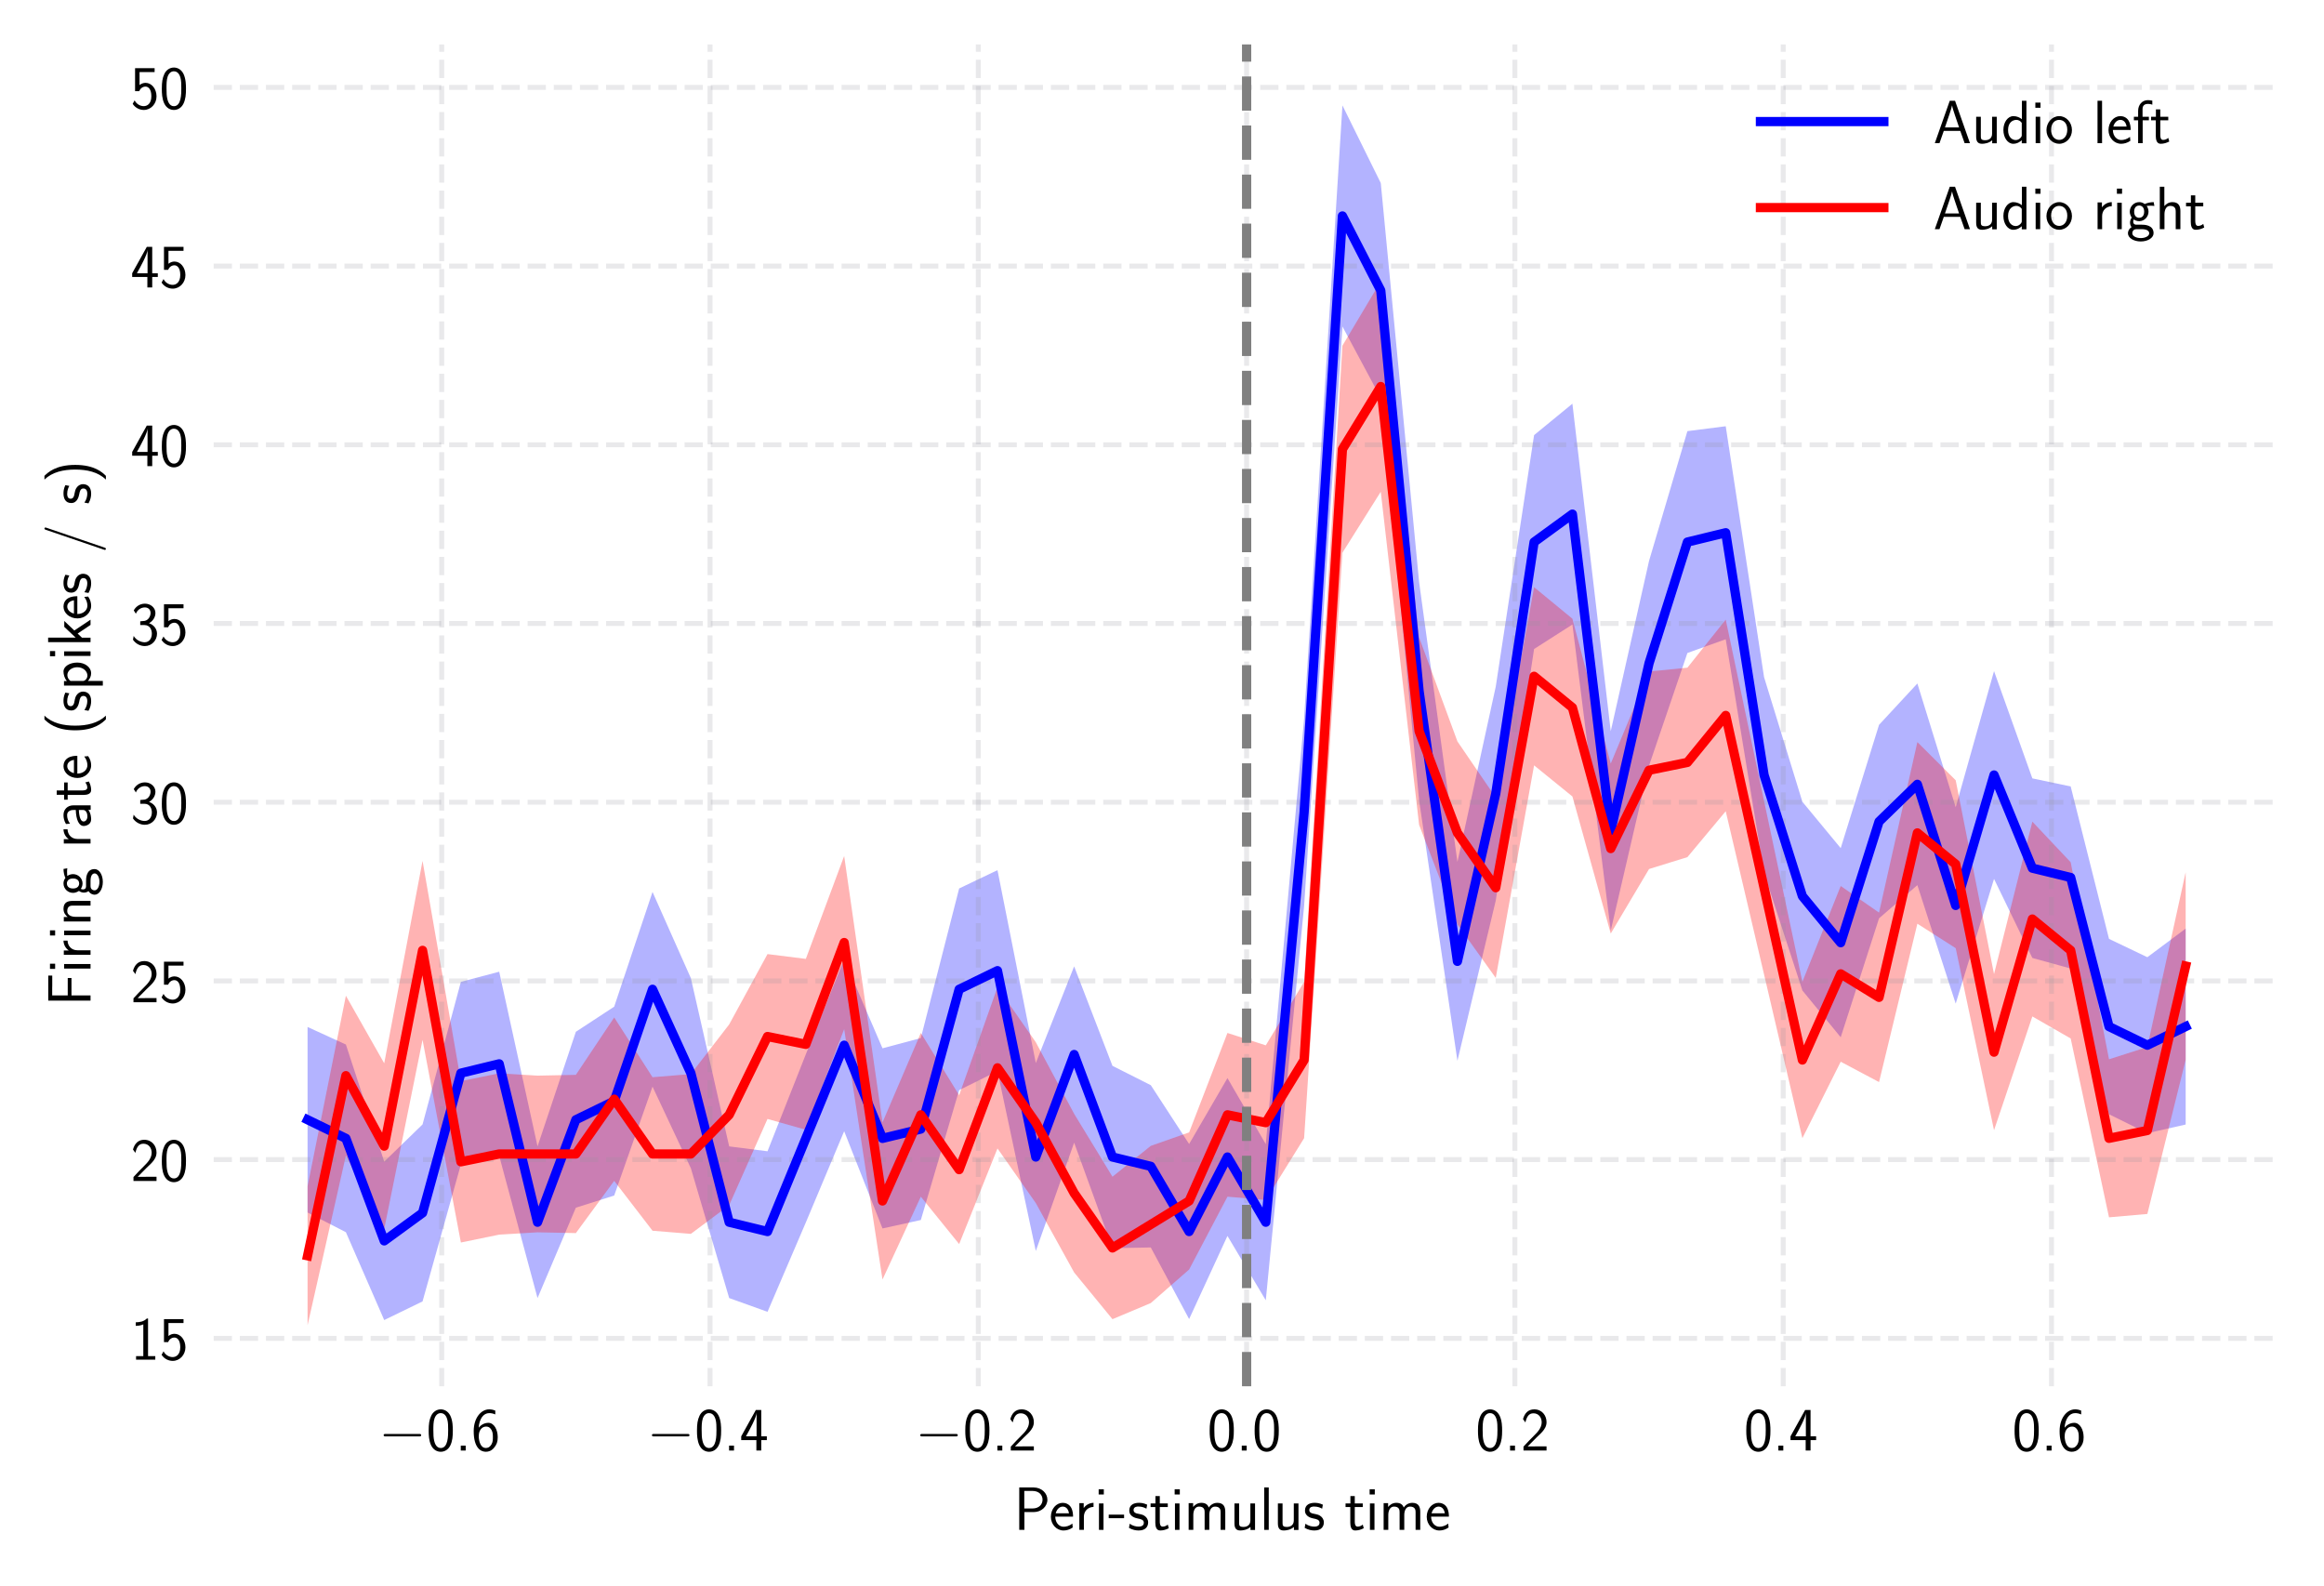 <?xml version="1.0" encoding="utf-8" standalone="no"?>
<!DOCTYPE svg PUBLIC "-//W3C//DTD SVG 1.1//EN"
  "http://www.w3.org/Graphics/SVG/1.1/DTD/svg11.dtd">
<!-- Created with matplotlib (https://matplotlib.org/) -->
<svg height="257.051pt" version="1.1" viewBox="0 0 376.625 257.051" width="376.625pt" xmlns="http://www.w3.org/2000/svg" xmlns:xlink="http://www.w3.org/1999/xlink">
 <defs>
  <style type="text/css">
*{stroke-linecap:butt;stroke-linejoin:round;}
  </style>
 </defs>
 <g id="figure_1">
  <g id="patch_1">
   <path d="M 0 257.051 
L 376.625 257.051 
L 376.625 0 
L 0 0 
z
" style="fill:#ffffff;"/>
  </g>
  <g id="axes_1">
   <g id="patch_2">
    <path d="M 34.625 224.64 
L 369.425 224.64 
L 369.425 7.2 
L 34.625 7.2 
z
" style="fill:#ffffff;"/>
   </g>
   <g id="PolyCollection_1">
    <defs>
     <path d="M 49.843 -60.568 
L 49.843 -90.631 
L 56.055 -87.787 
L 62.266 -68.805 
L 68.478 -74.841 
L 74.69 -97.944 
L 80.901 -99.587 
L 87.113 -71.279 
L 93.324 -89.852 
L 99.536 -93.922 
L 105.747 -112.51 
L 111.959 -98.548 
L 118.17 -71.279 
L 124.382 -70.491 
L 130.593 -86.206 
L 136.805 -101.614 
L 143.016 -87.175 
L 149.228 -88.828 
L 155.439 -113.078 
L 161.651 -116.042 
L 167.862 -84.788 
L 174.074 -100.451 
L 180.285 -84.332 
L 186.497 -81.199 
L 192.708 -71.665 
L 198.92 -82.347 
L 205.131 -71.645 
L 211.343 -140.609 
L 217.554 -239.968 
L 223.766 -227.393 
L 229.977 -162.743 
L 236.189 -117.381 
L 242.4 -145.777 
L 248.612 -186.541 
L 254.823 -191.632 
L 261.035 -138.557 
L 267.246 -166.167 
L 273.458 -187.187 
L 279.669 -187.978 
L 285.881 -147.326 
L 292.092 -127.124 
L 298.304 -119.611 
L 304.515 -139.591 
L 310.727 -146.292 
L 316.938 -126.237 
L 323.15 -148.302 
L 329.361 -130.916 
L 335.573 -129.606 
L 341.784 -104.907 
L 347.996 -101.937 
L 354.207 -106.574 
L 354.207 -74.823 
L 354.207 -74.823 
L 347.996 -73.42 
L 341.784 -76.49 
L 335.573 -100.106 
L 329.361 -101.816 
L 323.15 -114.627 
L 316.938 -94.415 
L 310.727 -113.617 
L 304.515 -108.239 
L 298.304 -88.963 
L 292.092 -96.548 
L 285.881 -115.603 
L 279.669 -153.463 
L 273.458 -151.236 
L 267.246 -132.999 
L 261.035 -106.253 
L 254.823 -155.85 
L 248.612 -151.881 
L 242.4 -111.112 
L 236.189 -85.154 
L 229.977 -127.363 
L 223.766 -192.561 
L 217.554 -204.145 
L 211.343 -110.241 
L 205.131 -46.338 
L 198.92 -56.773 
L 192.708 -43.298 
L 186.497 -54.902 
L 180.285 -54.788 
L 174.074 -71.887 
L 167.862 -54.332 
L 161.651 -83.473 
L 155.439 -80.397 
L 149.228 -59.351 
L 143.016 -57.984 
L 136.805 -73.743 
L 130.593 -58.954 
L 124.382 -44.471 
L 118.17 -46.703 
L 111.959 -67.75 
L 105.747 -80.965 
L 99.536 -63.317 
L 93.324 -61.347 
L 87.113 -46.703 
L 80.901 -69.731 
L 74.69 -68.354 
L 68.478 -46.161 
L 62.266 -43.138 
L 56.055 -57.373 
L 49.843 -60.568 
z
" id="m6e7e9a51c7"/>
    </defs>
    <g clip-path="url(#pb00db1c2e5)">
     <use style="fill:#0000ff;fill-opacity:0.3;" x="0" xlink:href="#m6e7e9a51c7" y="257.051"/>
    </g>
   </g>
   <g id="PolyCollection_2">
    <defs>
     <path d="M 49.843 -42.295 
L 49.843 -64.812 
L 56.055 -95.694 
L 62.266 -84.747 
L 68.478 -117.547 
L 74.69 -81.86 
L 80.901 -83.121 
L 87.113 -82.746 
L 93.324 -82.872 
L 99.536 -92.175 
L 105.747 -82.49 
L 111.959 -82.997 
L 118.17 -91.046 
L 124.382 -102.442 
L 130.593 -101.665 
L 136.805 -118.339 
L 143.016 -75.167 
L 149.228 -89.662 
L 155.439 -79.573 
L 161.651 -97.07 
L 167.862 -88.159 
L 174.074 -76.558 
L 180.285 -66.366 
L 186.497 -71.367 
L 192.708 -73.545 
L 198.92 -89.662 
L 205.131 -87.655 
L 211.343 -97.947 
L 217.554 -201.041 
L 223.766 -211.466 
L 229.977 -153.766 
L 236.189 -136.906 
L 242.4 -127.811 
L 248.612 -161.897 
L 254.823 -156.788 
L 261.035 -133.312 
L 267.246 -148.237 
L 273.458 -148.852 
L 279.669 -156.639 
L 285.881 -127.249 
L 292.092 -97.947 
L 298.304 -113.476 
L 304.515 -109.161 
L 310.727 -136.797 
L 316.938 -130.608 
L 323.15 -99.198 
L 329.361 -123.905 
L 335.573 -117.323 
L 341.784 -85.393 
L 347.996 -87.386 
L 354.207 -115.707 
L 354.207 -85.309 
L 354.207 -85.309 
L 347.996 -60.331 
L 341.784 -59.786 
L 335.573 -88.768 
L 329.361 -92.339 
L 323.15 -73.899 
L 316.938 -103.402 
L 310.727 -107.365 
L 304.515 -81.702 
L 298.304 -85.002 
L 292.092 -72.612 
L 285.881 -99.147 
L 279.669 -125.594 
L 273.458 -118.153 
L 267.246 -116.23 
L 261.035 -105.774 
L 254.823 -127.983 
L 248.612 -133.027 
L 242.4 -98.585 
L 236.189 -107.256 
L 229.977 -123.391 
L 223.766 -177.365 
L 217.554 -167.486 
L 211.343 -72.612 
L 205.131 -62.599 
L 198.92 -63.13 
L 192.708 -51.328 
L 186.497 -45.893 
L 180.285 -43.28 
L 174.074 -50.854 
L 167.862 -62.095 
L 161.651 -70.95 
L 155.439 -55.453 
L 149.228 -63.13 
L 143.016 -49.707 
L 136.805 -90.291 
L 130.593 -73.97 
L 124.382 -75.731 
L 118.17 -61.746 
L 111.959 -57.105 
L 105.747 -57.612 
L 99.536 -65.693 
L 93.324 -57.23 
L 87.113 -57.356 
L 80.901 -56.981 
L 74.69 -55.705 
L 68.478 -88.545 
L 62.266 -57.894 
L 56.055 -69.789 
L 49.843 -42.295 
z
" id="m01014a7f29"/>
    </defs>
    <g clip-path="url(#pb00db1c2e5)">
     <use style="fill:#ff0000;fill-opacity:0.3;" x="0" xlink:href="#m01014a7f29" y="257.051"/>
    </g>
   </g>
   <g id="matplotlib.axis_1">
    <g id="xtick_1">
     <g id="line2d_1">
      <path clip-path="url(#pb00db1c2e5)" d="M 71.584 224.64 
L 71.584 7.2 
" style="fill:none;stroke:#93939c;stroke-dasharray:2.96,1.28;stroke-dashoffset:0;stroke-opacity:0.2;stroke-width:0.8;"/>
     </g>
     <g id="line2d_2"/>
     <g id="text_1">
      <!-- $-0.6$ -->
      <defs>
       <path d="M 65.906 23 
C 67.594 23 69.406 23 69.406 25 
C 69.406 27 67.594 27 65.906 27 
L 11.797 27 
C 10.094 27 8.297 27 8.297 25 
C 8.297 23 10.094 23 11.797 23 
z
" id="CMSY10-0"/>
       <path d="M 43.094 32.391 
C 43.094 38.109 43 48.75 38.906 56.984 
C 34.797 64.891 28.203 67 23.5 67 
C 16.703 67 10.906 62.984 7.906 56.578 
C 4.703 49.859 3.797 42.938 3.797 32.391 
C 3.797 25.172 4.094 16.344 7.703 8.609 
C 11.797 0.094 18.703 -2 23.406 -2 
C 29.594 -2 35.594 1.297 39 8.203 
C 42.5 15.438 43.094 23.359 43.094 32.391 
z
M 23.406 4.094 
C 15.797 4.094 13.5 12.828 12.797 15.734 
C 11.594 20.75 11.406 25.562 11.406 33.5 
C 11.406 39.719 11.406 46.75 13.297 52.266 
C 15.594 58.688 19.594 60.891 23.406 60.891 
C 30.797 60.891 33.203 53.469 34 50.859 
C 35.5 45.547 35.5 39.312 35.5 33.5 
C 35.5 24.156 35.5 4.094 23.406 4.094 
z
" id="CMSS17-48"/>
       <path d="M 17 8 
L 9 8 
L 9 0 
L 17 0 
z
" id="CMSS17-46"/>
       <path d="M 39 64.984 
C 34.797 66.688 31.797 67 29 67 
C 16 67 3.906 53.25 3.906 31.609 
C 3.906 4.188 15.406 -2 23.594 -2 
C 28.094 -2 32.594 -0.609 36.906 4.391 
C 41.297 9.672 43 14.062 43 21.75 
C 43 34.109 36.906 45.094 27.797 45.094 
C 21.203 45.094 15.5 41.594 12 37.203 
C 13 51.406 19.594 60.891 29.094 60.891 
C 31.703 60.891 35.094 60.484 39 58.75 
z
M 12.094 21.438 
C 12.094 22.234 12.094 22.734 12.203 24.234 
C 12.203 32.016 16.703 39 24 39 
C 28.703 39 31.094 36.5 32.906 33.406 
C 35 29.516 35.094 25.828 35.094 21.75 
C 35.094 17.859 35.094 13.969 32.797 9.969 
C 30.906 6.891 28.406 4.188 23.594 4.188 
C 14.094 4.188 12.5 17.453 12.094 21.438 
z
" id="CMSS17-54"/>
      </defs>
      <g transform="translate(61.344 235.058)scale(0.1 -0.1)">
       <use transform="scale(0.996)" xlink:href="#CMSY10-0"/>
       <use transform="translate(77.487 0)scale(0.996)" xlink:href="#CMSS17-48"/>
       <use transform="translate(124.331 0)scale(0.996)" xlink:href="#CMSS17-46"/>
       <use transform="translate(150.355 0)scale(0.996)" xlink:href="#CMSS17-54"/>
      </g>
     </g>
    </g>
    <g id="xtick_2">
     <g id="line2d_3">
      <path clip-path="url(#pb00db1c2e5)" d="M 115.064 224.64 
L 115.064 7.2 
" style="fill:none;stroke:#93939c;stroke-dasharray:2.96,1.28;stroke-dashoffset:0;stroke-opacity:0.2;stroke-width:0.8;"/>
     </g>
     <g id="line2d_4"/>
     <g id="text_2">
      <!-- $-0.4$ -->
      <defs>
       <path d="M 35.203 17 
L 44.297 17 
L 44.297 23.094 
L 35.203 23.094 
L 35.203 66 
L 26.406 66 
L 2.594 23.094 
L 2.594 17 
L 27.297 17 
L 27.297 0 
L 35.203 0 
z
M 10.297 23.094 
C 16.094 33.422 27.594 54.281 27.594 61.359 
L 27.594 23.094 
z
" id="CMSS17-52"/>
      </defs>
      <g transform="translate(104.825 235.058)scale(0.1 -0.1)">
       <use transform="scale(0.996)" xlink:href="#CMSY10-0"/>
       <use transform="translate(77.487 0)scale(0.996)" xlink:href="#CMSS17-48"/>
       <use transform="translate(124.331 0)scale(0.996)" xlink:href="#CMSS17-46"/>
       <use transform="translate(150.355 0)scale(0.996)" xlink:href="#CMSS17-52"/>
      </g>
     </g>
    </g>
    <g id="xtick_3">
     <g id="line2d_5">
      <path clip-path="url(#pb00db1c2e5)" d="M 158.545 224.64 
L 158.545 7.2 
" style="fill:none;stroke:#93939c;stroke-dasharray:2.96,1.28;stroke-dashoffset:0;stroke-opacity:0.2;stroke-width:0.8;"/>
     </g>
     <g id="line2d_6"/>
     <g id="text_3">
      <!-- $-0.2$ -->
      <defs>
       <path d="M 25.797 21.141 
C 28.594 24.031 32.797 27.516 35.703 31 
C 38.5 34.391 42.203 39.172 42.203 46.141 
C 42.203 57.109 34.797 67 22.203 67 
C 12.297 67 6.594 60.797 3.906 51.125 
L 7.797 45.75 
C 10 54.812 13.094 60.594 20.906 60.594 
C 29.5 60.594 34.297 53.609 34.297 45.938 
C 34.297 36.781 27.297 29.703 22 24.422 
C 16.094 18.547 10.297 12.578 4.703 6.391 
L 4.703 0 
L 42.203 0 
L 42.203 6.797 
L 25.203 6.797 
C 24 6.797 22.797 6.688 21.594 6.688 
L 11.594 6.688 
L 11.594 6.797 
z
" id="CMSS17-50"/>
      </defs>
      <g transform="translate(148.305 235.058)scale(0.1 -0.1)">
       <use transform="scale(0.996)" xlink:href="#CMSY10-0"/>
       <use transform="translate(77.487 0)scale(0.996)" xlink:href="#CMSS17-48"/>
       <use transform="translate(124.331 0)scale(0.996)" xlink:href="#CMSS17-46"/>
       <use transform="translate(150.355 0)scale(0.996)" xlink:href="#CMSS17-50"/>
      </g>
     </g>
    </g>
    <g id="xtick_4">
     <g id="line2d_7">
      <path clip-path="url(#pb00db1c2e5)" d="M 202.025 224.64 
L 202.025 7.2 
" style="fill:none;stroke:#93939c;stroke-dasharray:2.96,1.28;stroke-dashoffset:0;stroke-opacity:0.2;stroke-width:0.8;"/>
     </g>
     <g id="line2d_8"/>
     <g id="text_4">
      <!-- $0.0$ -->
      <g transform="translate(195.66 235.058)scale(0.1 -0.1)">
       <use transform="scale(0.996)" xlink:href="#CMSS17-48"/>
       <use transform="translate(46.844 0)scale(0.996)" xlink:href="#CMSS17-46"/>
       <use transform="translate(72.868 0)scale(0.996)" xlink:href="#CMSS17-48"/>
      </g>
     </g>
    </g>
    <g id="xtick_5">
     <g id="line2d_9">
      <path clip-path="url(#pb00db1c2e5)" d="M 245.506 224.64 
L 245.506 7.2 
" style="fill:none;stroke:#93939c;stroke-dasharray:2.96,1.28;stroke-dashoffset:0;stroke-opacity:0.2;stroke-width:0.8;"/>
     </g>
     <g id="line2d_10"/>
     <g id="text_5">
      <!-- $0.2$ -->
      <g transform="translate(239.141 235.058)scale(0.1 -0.1)">
       <use transform="scale(0.996)" xlink:href="#CMSS17-48"/>
       <use transform="translate(46.844 0)scale(0.996)" xlink:href="#CMSS17-46"/>
       <use transform="translate(72.868 0)scale(0.996)" xlink:href="#CMSS17-50"/>
      </g>
     </g>
    </g>
    <g id="xtick_6">
     <g id="line2d_11">
      <path clip-path="url(#pb00db1c2e5)" d="M 288.986 224.64 
L 288.986 7.2 
" style="fill:none;stroke:#93939c;stroke-dasharray:2.96,1.28;stroke-dashoffset:0;stroke-opacity:0.2;stroke-width:0.8;"/>
     </g>
     <g id="line2d_12"/>
     <g id="text_6">
      <!-- $0.4$ -->
      <g transform="translate(282.621 235.058)scale(0.1 -0.1)">
       <use transform="scale(0.996)" xlink:href="#CMSS17-48"/>
       <use transform="translate(46.844 0)scale(0.996)" xlink:href="#CMSS17-46"/>
       <use transform="translate(72.868 0)scale(0.996)" xlink:href="#CMSS17-52"/>
      </g>
     </g>
    </g>
    <g id="xtick_7">
     <g id="line2d_13">
      <path clip-path="url(#pb00db1c2e5)" d="M 332.467 224.64 
L 332.467 7.2 
" style="fill:none;stroke:#93939c;stroke-dasharray:2.96,1.28;stroke-dashoffset:0;stroke-opacity:0.2;stroke-width:0.8;"/>
     </g>
     <g id="line2d_14"/>
     <g id="text_7">
      <!-- $0.6$ -->
      <g transform="translate(326.102 235.058)scale(0.1 -0.1)">
       <use transform="scale(0.996)" xlink:href="#CMSS17-48"/>
       <use transform="translate(46.844 0)scale(0.996)" xlink:href="#CMSS17-46"/>
       <use transform="translate(72.868 0)scale(0.996)" xlink:href="#CMSS17-54"/>
      </g>
     </g>
    </g>
    <g id="text_8">
     <!-- Peri-stimulus time -->
     <defs>
      <path d="M 32.906 29 
C 44.906 29 54.703 38.234 54.703 49.047 
C 54.703 59.656 45.297 69 32.297 69 
L 8.906 69 
L 8.906 0 
L 17.297 0 
L 17.297 29 
z
M 30.094 63.391 
C 41.703 63.391 46.797 56.219 46.797 49.047 
C 46.797 42.359 42.094 34.797 30.094 34.797 
L 17.094 34.797 
L 17.094 63.391 
z
" id="CMSS17-80"/>
      <path d="M 39.094 21.484 
C 39.094 24.797 38.906 31.266 35.703 36.672 
C 32.203 42.391 26.5 44 22.203 44 
C 11.797 44 3 34.125 3 21.297 
C 3 9.047 12.094 -1 23.594 -1 
C 28.094 -1 33.594 0.297 38.594 3.891 
C 38.594 4.297 38.406 6.469 38.297 6.578 
C 38.297 6.766 38 9.828 38 10.234 
C 33.203 6.375 27.703 5.094 23.703 5.094 
C 17.297 5.094 10.406 10.422 10.094 21.484 
z
M 10.906 27 
C 12.203 32.594 16.594 37.891 22.203 37.891 
C 23.703 37.891 30.703 37.688 32.5 27 
z
" id="CMSS17-101"/>
      <path d="M 14.906 21.391 
C 14.906 30.844 21.797 37.172 30.594 37.375 
L 30.594 44 
C 24.203 43.891 18.203 40.688 14.594 35.469 
L 14.594 43.484 
L 7.5 43.484 
L 7.5 0 
L 14.906 0 
z
" id="CMSS17-114"/>
      <path d="M 15.297 66 
L 6.906 66 
L 6.906 57.594 
L 15.297 57.594 
z
M 14.797 43 
L 7.406 43 
L 7.406 0 
L 14.797 0 
z
" id="CMSS17-105"/>
      <path d="M 26 19 
L 26 24.797 
L 1 24.797 
L 1 19 
z
" id="CMSS17-45"/>
      <path d="M 32.203 40.984 
C 26.297 43.797 21.703 44 18.703 44 
C 11.594 44 3.094 41.484 3.094 31.391 
C 3.094 21.297 14.094 19.094 17.094 18.484 
C 21.703 17.594 26.797 16.594 26.797 11.594 
C 26.797 5.297 19.594 5.297 18.297 5.297 
C 14.297 5.297 8.797 6.391 3.797 9.984 
L 2.594 3.297 
C 8.297 0 13.797 -1 18.406 -1 
C 30.703 -1 33.797 6.5 33.797 12.188 
C 33.797 17.094 31 20.391 29.094 21.891 
C 25.797 24.484 24.594 24.797 16.406 26.484 
C 15 26.688 10.094 27.797 10.094 32.297 
C 10.094 37.984 16.406 37.984 17.797 37.984 
C 24.297 37.984 28.297 35.984 31 34.484 
z
" id="CMSS17-115"/>
      <path d="M 16.703 37.188 
L 29.703 37.188 
L 29.703 43 
L 16.703 43 
L 16.703 55 
L 9.594 55 
L 9.594 43 
L 1.703 43 
L 1.703 37.188 
L 9.406 37.188 
L 9.406 11.734 
C 9.406 6 10.703 -1 17.297 -1 
C 22.297 -1 26.906 0.391 31.297 2.688 
L 29.703 8.609 
C 27.297 6.5 24.406 5.297 21.297 5.297 
C 16.906 5.297 16.703 10.922 16.703 13.438 
z
" id="CMSS17-116"/>
      <path d="M 67 29.344 
C 67 36.078 65.297 44 54.094 44 
C 46.594 44 42.094 39.297 40.094 36.375 
C 38.297 41.688 34.094 44 28.094 44 
C 21.297 44 17 40.094 14.703 37.281 
L 14.703 43.484 
L 7.406 43.484 
L 7.406 0 
L 15 0 
L 15 24.312 
C 15 30.25 17.203 37.891 24.297 37.891 
C 33.406 37.891 33.406 31.453 33.406 28.531 
L 33.406 0 
L 41 0 
L 41 24.312 
C 41 30.25 43.203 37.891 50.297 37.891 
C 59.406 37.891 59.406 31.453 59.406 28.531 
L 59.406 0 
L 67 0 
z
" id="CMSS17-109"/>
      <path d="M 40.906 43 
L 33.297 43 
L 33.297 15.25 
C 33.297 7.812 27.906 4.797 22.203 4.797 
C 15.594 4.797 15 7 15 11.125 
L 15 43 
L 7.406 43 
L 7.406 10.625 
C 7.406 2.797 10.094 -1 17 -1 
C 20.406 -1 28.094 -0.203 33.5 4.797 
L 33.5 -0.203 
L 40.906 -0.203 
z
" id="CMSS17-117"/>
      <path d="M 14.797 69 
L 7.406 69 
L 7.406 0 
L 14.797 0 
z
" id="CMSS17-108"/>
     </defs>
     <g transform="translate(164.292 247.914)scale(0.1 -0.1)">
      <use transform="scale(0.996)" xlink:href="#CMSS17-80"/>
      <use transform="translate(57.133 0)scale(0.996)" xlink:href="#CMSS17-101"/>
      <use transform="translate(98.772 0)scale(0.996)" xlink:href="#CMSS17-114"/>
      <use transform="translate(130.682 0)scale(0.996)" xlink:href="#CMSS17-105"/>
      <use transform="translate(152.862 0)scale(0.996)" xlink:href="#CMSS17-45"/>
      <use transform="translate(184.092 0)scale(0.996)" xlink:href="#CMSS17-115"/>
      <use transform="translate(220.005 0)scale(0.996)" xlink:href="#CMSS17-116"/>
      <use transform="translate(253.837 0)scale(0.996)" xlink:href="#CMSS17-105"/>
      <use transform="translate(276.017 0)scale(0.996)" xlink:href="#CMSS17-109"/>
      <use transform="translate(350.247 0)scale(0.996)" xlink:href="#CMSS17-117"/>
      <use transform="translate(398.452 0)scale(0.996)" xlink:href="#CMSS17-108"/>
      <use transform="translate(420.632 0)scale(0.996)" xlink:href="#CMSS17-117"/>
      <use transform="translate(468.837 0)scale(0.996)" xlink:href="#CMSS17-115"/>
      <use transform="translate(535.98 0)scale(0.996)" xlink:href="#CMSS17-116"/>
      <use transform="translate(569.811 0)scale(0.996)" xlink:href="#CMSS17-105"/>
      <use transform="translate(591.992 0)scale(0.996)" xlink:href="#CMSS17-109"/>
      <use transform="translate(666.221 0)scale(0.996)" xlink:href="#CMSS17-101"/>
     </g>
    </g>
   </g>
   <g id="matplotlib.axis_2">
    <g id="ytick_1">
     <g id="line2d_15">
      <path clip-path="url(#pb00db1c2e5)" d="M 34.625 216.873 
L 369.425 216.873 
" style="fill:none;stroke:#93939c;stroke-dasharray:2.96,1.28;stroke-dashoffset:0;stroke-opacity:0.2;stroke-width:0.8;"/>
     </g>
     <g id="line2d_16"/>
     <g id="text_9">
      <!-- $15$ -->
      <defs>
       <path d="M 28.406 67 
L 26.5 67 
C 21.094 61.703 14.797 60.969 8.406 60.797 
L 8.406 55 
C 11.297 55.094 16 55.297 20.703 57.391 
L 20.703 5.797 
L 8.906 5.797 
L 8.906 0 
L 40.203 0 
L 40.203 5.797 
L 28.406 5.797 
z
" id="CMSS17-49"/>
       <path d="M 14.594 59.594 
L 39.094 59.594 
L 39.094 66 
L 7.297 66 
L 7.297 28.594 
L 14 28.594 
C 15.797 32.859 19.5 36 24.297 36 
C 28.797 36 33.797 31.938 33.797 20.297 
C 33.797 7.844 26.703 4.188 21.5 4.188 
C 15.094 4.188 9.203 8.141 6.594 13.609 
L 3.406 7.938 
C 8 0.797 15.5 -2 21.5 -2 
C 33.094 -2 42.203 7.938 42.203 20.094 
C 42.203 32.547 34.094 42.094 24.406 42.094 
C 20.906 42.094 17.5 40.891 14.594 38.5 
z
" id="CMSS17-53"/>
      </defs>
      <g transform="translate(21.163 220.332)scale(0.1 -0.1)">
       <use transform="scale(0.996)" xlink:href="#CMSS17-49"/>
       <use transform="translate(46.844 0)scale(0.996)" xlink:href="#CMSS17-53"/>
      </g>
     </g>
    </g>
    <g id="ytick_2">
     <g id="line2d_17">
      <path clip-path="url(#pb00db1c2e5)" d="M 34.625 187.914 
L 369.425 187.914 
" style="fill:none;stroke:#93939c;stroke-dasharray:2.96,1.28;stroke-dashoffset:0;stroke-opacity:0.2;stroke-width:0.8;"/>
     </g>
     <g id="line2d_18"/>
     <g id="text_10">
      <!-- $20$ -->
      <g transform="translate(21.163 191.373)scale(0.1 -0.1)">
       <use transform="scale(0.996)" xlink:href="#CMSS17-50"/>
       <use transform="translate(46.844 0)scale(0.996)" xlink:href="#CMSS17-48"/>
      </g>
     </g>
    </g>
    <g id="ytick_3">
     <g id="line2d_19">
      <path clip-path="url(#pb00db1c2e5)" d="M 34.625 158.955 
L 369.425 158.955 
" style="fill:none;stroke:#93939c;stroke-dasharray:2.96,1.28;stroke-dashoffset:0;stroke-opacity:0.2;stroke-width:0.8;"/>
     </g>
     <g id="line2d_20"/>
     <g id="text_11">
      <!-- $25$ -->
      <g transform="translate(21.163 162.414)scale(0.1 -0.1)">
       <use transform="scale(0.996)" xlink:href="#CMSS17-50"/>
       <use transform="translate(46.844 0)scale(0.996)" xlink:href="#CMSS17-53"/>
      </g>
     </g>
    </g>
    <g id="ytick_4">
     <g id="line2d_21">
      <path clip-path="url(#pb00db1c2e5)" d="M 34.625 129.996 
L 369.425 129.996 
" style="fill:none;stroke:#93939c;stroke-dasharray:2.96,1.28;stroke-dashoffset:0;stroke-opacity:0.2;stroke-width:0.8;"/>
     </g>
     <g id="line2d_22"/>
     <g id="text_12">
      <!-- $30$ -->
      <defs>
       <path d="M 15.703 32.188 
L 22.5 32.188 
C 31.906 32.188 34.594 23.938 34.594 18.188 
C 34.594 10.344 30.203 4.188 23 4.188 
C 17.406 4.188 9.5 7.016 5 14.469 
C 4.297 10.938 4.297 10.734 3.906 8.328 
C 8.594 1.391 16.203 -2 23.203 -2 
C 34.594 -2 43 7.516 43 18.094 
C 43 26.047 37.5 32.688 30 35.188 
C 36 38.484 40.406 44.688 40.406 51.891 
C 40.406 60.297 32.703 67 23.297 67 
C 14.703 67 8 61.688 5.203 55.984 
C 5.906 54.984 7.703 52.094 8.594 50.594 
C 10.797 56.484 16.5 60.891 23.203 60.891 
C 28.797 60.891 32.5 57.188 32.5 51.891 
C 32.5 46.391 29 40.391 23.094 39 
C 22.703 39 16.5 38.391 15.703 38.297 
z
" id="CMSS17-51"/>
      </defs>
      <g transform="translate(21.163 133.455)scale(0.1 -0.1)">
       <use transform="scale(0.996)" xlink:href="#CMSS17-51"/>
       <use transform="translate(46.844 0)scale(0.996)" xlink:href="#CMSS17-48"/>
      </g>
     </g>
    </g>
    <g id="ytick_5">
     <g id="line2d_23">
      <path clip-path="url(#pb00db1c2e5)" d="M 34.625 101.036 
L 369.425 101.036 
" style="fill:none;stroke:#93939c;stroke-dasharray:2.96,1.28;stroke-dashoffset:0;stroke-opacity:0.2;stroke-width:0.8;"/>
     </g>
     <g id="line2d_24"/>
     <g id="text_13">
      <!-- $35$ -->
      <g transform="translate(21.163 104.496)scale(0.1 -0.1)">
       <use transform="scale(0.996)" xlink:href="#CMSS17-51"/>
       <use transform="translate(46.844 0)scale(0.996)" xlink:href="#CMSS17-53"/>
      </g>
     </g>
    </g>
    <g id="ytick_6">
     <g id="line2d_25">
      <path clip-path="url(#pb00db1c2e5)" d="M 34.625 72.077 
L 369.425 72.077 
" style="fill:none;stroke:#93939c;stroke-dasharray:2.96,1.28;stroke-dashoffset:0;stroke-opacity:0.2;stroke-width:0.8;"/>
     </g>
     <g id="line2d_26"/>
     <g id="text_14">
      <!-- $40$ -->
      <g transform="translate(21.163 75.537)scale(0.1 -0.1)">
       <use transform="scale(0.996)" xlink:href="#CMSS17-52"/>
       <use transform="translate(46.844 0)scale(0.996)" xlink:href="#CMSS17-48"/>
      </g>
     </g>
    </g>
    <g id="ytick_7">
     <g id="line2d_27">
      <path clip-path="url(#pb00db1c2e5)" d="M 34.625 43.118 
L 369.425 43.118 
" style="fill:none;stroke:#93939c;stroke-dasharray:2.96,1.28;stroke-dashoffset:0;stroke-opacity:0.2;stroke-width:0.8;"/>
     </g>
     <g id="line2d_28"/>
     <g id="text_15">
      <!-- $45$ -->
      <g transform="translate(21.163 46.577)scale(0.1 -0.1)">
       <use transform="scale(0.996)" xlink:href="#CMSS17-52"/>
       <use transform="translate(46.844 0)scale(0.996)" xlink:href="#CMSS17-53"/>
      </g>
     </g>
    </g>
    <g id="ytick_8">
     <g id="line2d_29">
      <path clip-path="url(#pb00db1c2e5)" d="M 34.625 14.159 
L 369.425 14.159 
" style="fill:none;stroke:#93939c;stroke-dasharray:2.96,1.28;stroke-dashoffset:0;stroke-opacity:0.2;stroke-width:0.8;"/>
     </g>
     <g id="line2d_30"/>
     <g id="text_16">
      <!-- $50$ -->
      <g transform="translate(21.163 17.618)scale(0.1 -0.1)">
       <use transform="scale(0.996)" xlink:href="#CMSS17-53"/>
       <use transform="translate(46.844 0)scale(0.996)" xlink:href="#CMSS17-48"/>
      </g>
     </g>
    </g>
    <g id="text_17">
     <!-- Firing rate (spikes / s) -->
     <defs>
      <path d="M 45.594 31 
L 45.594 37.094 
L 17.203 37.094 
L 17.203 62.391 
L 29.406 62.391 
C 30.594 62.391 31.797 62.297 33 62.297 
L 49.5 62.297 
L 49.5 68.797 
L 8.797 68.797 
L 8.797 0 
L 17.203 0 
L 17.203 31 
z
" id="CMSS17-70"/>
      <path d="M 40.906 29.344 
C 40.906 35.672 39.406 44 28.094 44 
C 21.703 44 17.5 40.688 14.703 37.281 
L 14.703 43.484 
L 7.406 43.484 
L 7.406 0 
L 15 0 
L 15 24.312 
C 15 30.656 17.406 37.891 24.203 37.891 
C 33 37.891 33.297 31.953 33.297 28.531 
L 33.297 0 
L 40.906 0 
z
" id="CMSS17-110"/>
      <path d="M 44.5 44 
C 38.797 43.891 33.906 42.797 29.906 40.891 
C 26.594 43.484 23.203 44 20.906 44 
C 12.203 44 5.594 36.812 5.594 28.5 
C 5.594 23.141 8.594 19.094 8.797 18.891 
C 7 16.391 6 13.688 6 10.688 
C 6 7.188 7.406 4.688 8.5 3.297 
C 3.297 0.094 2.594 -4.812 2.594 -6.703 
C 2.594 -14 11.703 -20 23.406 -20 
C 35.203 -20 44.297 -14 44.297 -6.609 
C 44.297 7.188 29 7.297 24.797 7.297 
L 16.703 7.297 
C 15.203 7.297 11.203 7.297 11.203 12.391 
C 11.203 14.391 12.094 15.688 12.203 15.797 
C 13.703 14.688 16.797 13 20.906 13 
C 29.203 13 36.094 19.984 36.094 28.5 
C 36.094 33.25 33.906 36.703 33 37.891 
L 33.297 37.891 
C 33.594 37.891 37.797 38.188 39.297 38.188 
C 42.5 38.188 42.797 38.094 45.594 37.797 
z
M 20.906 18.5 
C 17.5 18.5 12.703 20.578 12.703 28.5 
C 12.703 37.109 18.203 38.484 20.797 38.484 
C 24.203 38.484 29 36.406 29 28.5 
C 29 19.875 23.5 18.5 20.906 18.5 
z
M 24.703 0 
C 27.094 0 37.203 0 37.203 -6.812 
C 37.203 -11.109 31 -14.5 23.5 -14.5 
C 15.906 -14.5 9.703 -11.203 9.703 -6.703 
C 9.703 -6.203 9.703 0 16.594 0 
z
" id="CMSS17-103"/>
      <path d="M 37.594 27.953 
C 37.594 37.484 30.906 44 21.906 44 
C 17.5 44 12.703 43.188 7.203 39.984 
L 7.797 33.328 
C 10.297 35.156 14.594 38.094 21.797 38.094 
C 26.906 38.094 30 34.141 30 27.844 
L 30 24 
C 14 23.5 4 18.891 4 11.109 
C 4 7.062 6.5 -1 14.797 -1 
C 16.297 -1 24.406 -0.812 30.203 3.5 
L 30.203 -0.203 
L 37.594 -0.203 
z
M 30 12.875 
C 30 11.109 30 8.734 27 6.969 
C 24.406 5.297 21.094 5.094 19.703 5.094 
C 14.703 5.094 11.297 7.859 11.297 11.297 
C 11.297 18.203 26.906 18.891 30 19 
z
" id="CMSS17-97"/>
      <path d="M 25.203 75 
C 19.797 69.484 7.406 56.672 7.406 25.047 
C 7.406 -6.688 19.797 -19.406 25.203 -25 
L 31.297 -25 
C 19 -12.203 15 5.719 15 24.938 
C 15 44.062 18.797 62.078 31.297 75 
z
" id="CMSS17-40"/>
      <path d="M 15.094 4.297 
C 18.406 1.094 22.906 -1 27.703 -1 
C 37 -1 45 8.641 45 21.594 
C 45 33.547 39 44 30.406 44 
C 25.406 44 19.406 42.188 14.906 38.594 
L 14.906 43.188 
L 7.5 43.188 
L 7.5 -20 
L 15.094 -20 
z
M 15.094 32.625 
C 15.906 33.844 19.297 37.688 24.797 37.688 
C 31.797 37.688 37.406 30.406 37.406 21.594 
C 37.406 11.578 30.594 5.094 23.906 5.094 
C 21.906 5.094 19.797 5.594 17.797 7.312 
C 15.094 9.75 15.094 11.266 15.094 12.688 
z
" id="CMSS17-112"/>
      <path d="M 26.5 26.344 
L 42 42.734 
L 32.406 42.734 
L 14.906 24.25 
L 14.906 69 
L 7.5 69 
L 7.5 0 
L 14.797 0 
L 14.797 13.922 
L 21.5 20.969 
L 35.594 0 
L 44.094 0 
z
" id="CMSS17-107"/>
      <path d="M 41.203 71.484 
C 41.703 72.781 41.703 72.984 41.703 73.188 
C 41.703 74.391 40.797 75 40 75 
C 38.797 75 38.406 74.188 38 72.984 
L 5.703 -21.5 
C 5.203 -22.812 5.203 -23 5.203 -23.203 
C 5.203 -24.406 6.094 -25 6.906 -25 
C 8.094 -25 8.5 -24.203 8.906 -23 
z
" id="CMSS17-47"/>
      <path d="M 11.297 -25 
C 16.703 -19.5 29.094 -6.688 29.094 24.938 
C 29.094 56.672 16.703 69.375 11.297 75 
L 5.203 75 
C 17.5 62.172 21.5 44.266 21.5 25.047 
C 21.5 5.922 17.703 -12.094 5.203 -25 
z
" id="CMSS17-41"/>
     </defs>
     <g transform="translate(14.672 163.021)rotate(-90)scale(0.1 -0.1)">
      <use transform="scale(0.996)" xlink:href="#CMSS17-70"/>
      <use transform="translate(53.29 0)scale(0.996)" xlink:href="#CMSS17-105"/>
      <use transform="translate(75.47 0)scale(0.996)" xlink:href="#CMSS17-114"/>
      <use transform="translate(107.38 0)scale(0.996)" xlink:href="#CMSS17-105"/>
      <use transform="translate(129.561 0)scale(0.996)" xlink:href="#CMSS17-110"/>
      <use transform="translate(177.766 0)scale(0.996)" xlink:href="#CMSS17-103"/>
      <use transform="translate(255.838 0)scale(0.996)" xlink:href="#CMSS17-114"/>
      <use transform="translate(287.748 0)scale(0.996)" xlink:href="#CMSS17-97"/>
      <use transform="translate(332.67 0)scale(0.996)" xlink:href="#CMSS17-116"/>
      <use transform="translate(366.502 0)scale(0.996)" xlink:href="#CMSS17-101"/>
      <use transform="translate(439.37 0)scale(0.996)" xlink:href="#CMSS17-40"/>
      <use transform="translate(475.804 0)scale(0.996)" xlink:href="#CMSS17-115"/>
      <use transform="translate(511.717 0)scale(0.996)" xlink:href="#CMSS17-112"/>
      <use transform="translate(559.922 0)scale(0.996)" xlink:href="#CMSS17-105"/>
      <use transform="translate(582.103 0)scale(0.996)" xlink:href="#CMSS17-107"/>
      <use transform="translate(625.103 0)scale(0.996)" xlink:href="#CMSS17-101"/>
      <use transform="translate(666.742 0)scale(0.996)" xlink:href="#CMSS17-115"/>
      <use transform="translate(733.884 0)scale(0.996)" xlink:href="#CMSS17-47"/>
      <use transform="translate(811.957 0)scale(0.996)" xlink:href="#CMSS17-115"/>
      <use transform="translate(847.871 0)scale(0.996)" xlink:href="#CMSS17-41"/>
     </g>
    </g>
   </g>
   <g id="line2d_31">
    <path clip-path="url(#pb00db1c2e5)" d="M 49.843 181.452 
L 56.055 184.471 
L 62.266 201.08 
L 68.478 196.55 
L 74.69 173.902 
L 80.901 172.393 
L 87.113 198.06 
L 93.324 181.452 
L 99.536 178.432 
L 105.747 160.314 
L 111.959 173.902 
L 118.17 198.06 
L 124.382 199.57 
L 130.593 184.471 
L 136.805 169.373 
L 143.016 184.471 
L 149.228 182.962 
L 155.439 160.314 
L 161.651 157.294 
L 167.862 187.491 
L 174.074 170.883 
L 180.285 187.491 
L 186.497 189.001 
L 192.708 199.57 
L 198.92 187.491 
L 205.131 198.06 
L 211.343 131.626 
L 217.554 34.995 
L 223.766 47.074 
L 229.977 111.998 
L 236.189 155.784 
L 242.4 128.607 
L 248.612 87.84 
L 254.823 83.311 
L 261.035 134.646 
L 267.246 107.468 
L 273.458 87.84 
L 279.669 86.33 
L 285.881 125.587 
L 292.092 145.215 
L 298.304 152.764 
L 304.515 133.136 
L 310.727 127.097 
L 316.938 146.725 
L 323.15 125.587 
L 329.361 140.685 
L 335.573 142.195 
L 341.784 166.353 
L 347.996 169.373 
L 354.207 166.353 
" style="fill:none;stroke:#0000ff;stroke-linecap:square;stroke-width:1.5;"/>
   </g>
   <g id="line2d_32">
    <path clip-path="url(#pb00db1c2e5)" d="M 49.843 203.498 
L 56.055 174.31 
L 62.266 185.731 
L 68.478 154.006 
L 74.69 188.269 
L 80.901 187 
L 87.113 187 
L 93.324 187 
L 99.536 178.117 
L 105.747 187 
L 111.959 187 
L 118.17 180.655 
L 124.382 167.965 
L 130.593 169.234 
L 136.805 152.737 
L 143.016 194.614 
L 149.228 180.655 
L 155.439 189.538 
L 161.651 173.041 
L 167.862 181.924 
L 174.074 193.345 
L 180.285 202.229 
L 186.497 198.422 
L 192.708 194.614 
L 198.92 180.655 
L 205.131 181.924 
L 211.343 171.772 
L 217.554 72.788 
L 223.766 62.636 
L 229.977 118.473 
L 236.189 134.97 
L 242.4 143.853 
L 248.612 109.59 
L 254.823 114.666 
L 261.035 137.508 
L 267.246 124.818 
L 273.458 123.549 
L 279.669 115.935 
L 285.881 143.853 
L 292.092 171.772 
L 298.304 157.813 
L 304.515 161.62 
L 310.727 134.97 
L 316.938 140.046 
L 323.15 170.503 
L 329.361 148.93 
L 335.573 154.006 
L 341.784 184.462 
L 347.996 183.193 
L 354.207 156.544 
" style="fill:none;stroke:#ff0000;stroke-linecap:square;stroke-width:1.5;"/>
   </g>
   <g id="line2d_33">
    <path clip-path="url(#pb00db1c2e5)" d="M 202.025 224.64 
L 202.025 7.2 
" style="fill:none;stroke:#808080;stroke-dasharray:5.55,2.4;stroke-dashoffset:0;stroke-width:1.5;"/>
   </g>
   <g id="legend_1">
    <g id="line2d_34">
     <path d="M 285.296 19.7 
L 305.296 19.7 
" style="fill:none;stroke:#0000ff;stroke-linecap:square;stroke-width:1.5;"/>
    </g>
    <g id="line2d_35"/>
    <g id="text_18">
     <!-- Audio left -->
     <defs>
      <path d="M 35.5 69 
L 26.906 69 
L 2.594 0 
L 10.203 0 
L 17.203 20 
L 44 20 
L 51.094 0 
L 59.797 0 
z
M 42.094 25.594 
L 19.094 25.594 
C 23.906 39.531 29.906 56.844 30.594 61.312 
L 30.703 61.312 
C 31.406 57.234 33.406 51.266 35.094 46.188 
z
" id="CMSS17-65"/>
      <path d="M 40.797 69 
L 33.406 69 
L 33.406 38.984 
C 30.297 41.594 25.203 44 19.594 44 
C 10.5 44 3.297 34.047 3.297 21.484 
C 3.297 8.938 10.406 -1 19.297 -1 
C 26.203 -1 30.797 2.688 33.203 4.797 
L 33.203 -0.203 
L 40.797 -0.203 
z
M 33.203 13.297 
C 33.203 11.875 33.203 10.359 30.094 7.625 
C 28.094 5.906 25.703 5.094 23.406 5.094 
C 18 5.094 10.906 9.141 10.906 21.391 
C 10.906 34.141 18.906 37.891 24.406 37.891 
C 28.094 37.891 31.094 36.062 33.203 33.031 
z
" id="CMSS17-100"/>
      <path d="M 44.203 21.188 
C 44.203 33.984 34.703 44 23.5 44 
C 12 44 2.703 33.688 2.703 21.188 
C 2.703 8.5 12.297 -1 23.406 -1 
C 34.797 -1 44.203 8.797 44.203 21.188 
z
M 23.5 5.297 
C 16.406 5.297 10.297 11.094 10.297 21.984 
C 10.297 33.594 17.406 37.891 23.406 37.891 
C 29.906 37.891 36.594 33.188 36.594 21.984 
C 36.594 10.688 30.094 5.297 23.5 5.297 
z
" id="CMSS17-111"/>
      <path d="M 16.797 37.188 
L 26.906 37.188 
L 26.906 43 
L 16.594 43 
L 16.594 55.672 
C 16.594 62.703 22 63.891 25.094 63.891 
C 26.094 63.891 28.906 63.891 32.5 62.609 
L 32.5 69.188 
C 30.203 69.688 27.406 70 25.203 70 
C 15.906 70 9.406 62.406 9.406 52.594 
L 9.406 43 
L 2.5 43 
L 2.5 37.188 
L 9.406 37.188 
L 9.406 0 
L 16.797 0 
z
" id="CMSS17-102"/>
     </defs>
     <g transform="translate(313.296 23.2)scale(0.1 -0.1)">
      <use transform="scale(0.996)" xlink:href="#CMSS17-65"/>
      <use transform="translate(62.218 0)scale(0.996)" xlink:href="#CMSS17-117"/>
      <use transform="translate(110.423 0)scale(0.996)" xlink:href="#CMSS17-100"/>
      <use transform="translate(158.628 0)scale(0.996)" xlink:href="#CMSS17-105"/>
      <use transform="translate(180.808 0)scale(0.996)" xlink:href="#CMSS17-111"/>
      <use transform="translate(258.881 0)scale(0.996)" xlink:href="#CMSS17-108"/>
      <use transform="translate(281.062 0)scale(0.996)" xlink:href="#CMSS17-101"/>
      <use transform="translate(322.701 0)scale(0.996)" xlink:href="#CMSS17-102"/>
      <use transform="translate(351.327 0)scale(0.996)" xlink:href="#CMSS17-116"/>
     </g>
    </g>
    <g id="line2d_36">
     <path d="M 285.296 33.637 
L 305.296 33.637 
" style="fill:none;stroke:#ff0000;stroke-linecap:square;stroke-width:1.5;"/>
    </g>
    <g id="line2d_37"/>
    <g id="text_19">
     <!-- Audio right -->
     <defs>
      <path d="M 40.906 29.344 
C 40.906 35.672 39.406 44 28.094 44 
C 21.797 44 17.703 40.891 14.797 37.484 
L 14.797 69 
L 7.406 69 
L 7.406 0 
L 15 0 
L 15 24.312 
C 15 30.656 17.406 37.891 24.203 37.891 
C 33 37.891 33.297 31.953 33.297 28.531 
L 33.297 0 
L 40.906 0 
z
" id="CMSS17-104"/>
     </defs>
     <g transform="translate(313.296 37.137)scale(0.1 -0.1)">
      <use transform="scale(0.996)" xlink:href="#CMSS17-65"/>
      <use transform="translate(62.218 0)scale(0.996)" xlink:href="#CMSS17-117"/>
      <use transform="translate(110.423 0)scale(0.996)" xlink:href="#CMSS17-100"/>
      <use transform="translate(158.628 0)scale(0.996)" xlink:href="#CMSS17-105"/>
      <use transform="translate(180.808 0)scale(0.996)" xlink:href="#CMSS17-111"/>
      <use transform="translate(258.881 0)scale(0.996)" xlink:href="#CMSS17-114"/>
      <use transform="translate(290.791 0)scale(0.996)" xlink:href="#CMSS17-105"/>
      <use transform="translate(312.972 0)scale(0.996)" xlink:href="#CMSS17-103"/>
      <use transform="translate(359.815 0)scale(0.996)" xlink:href="#CMSS17-104"/>
      <use transform="translate(408.02 0)scale(0.996)" xlink:href="#CMSS17-116"/>
     </g>
    </g>
   </g>
  </g>
 </g>
 <defs>
  <clipPath id="pb00db1c2e5">
   <rect height="217.44" width="334.8" x="34.625" y="7.2"/>
  </clipPath>
 </defs>
</svg>
